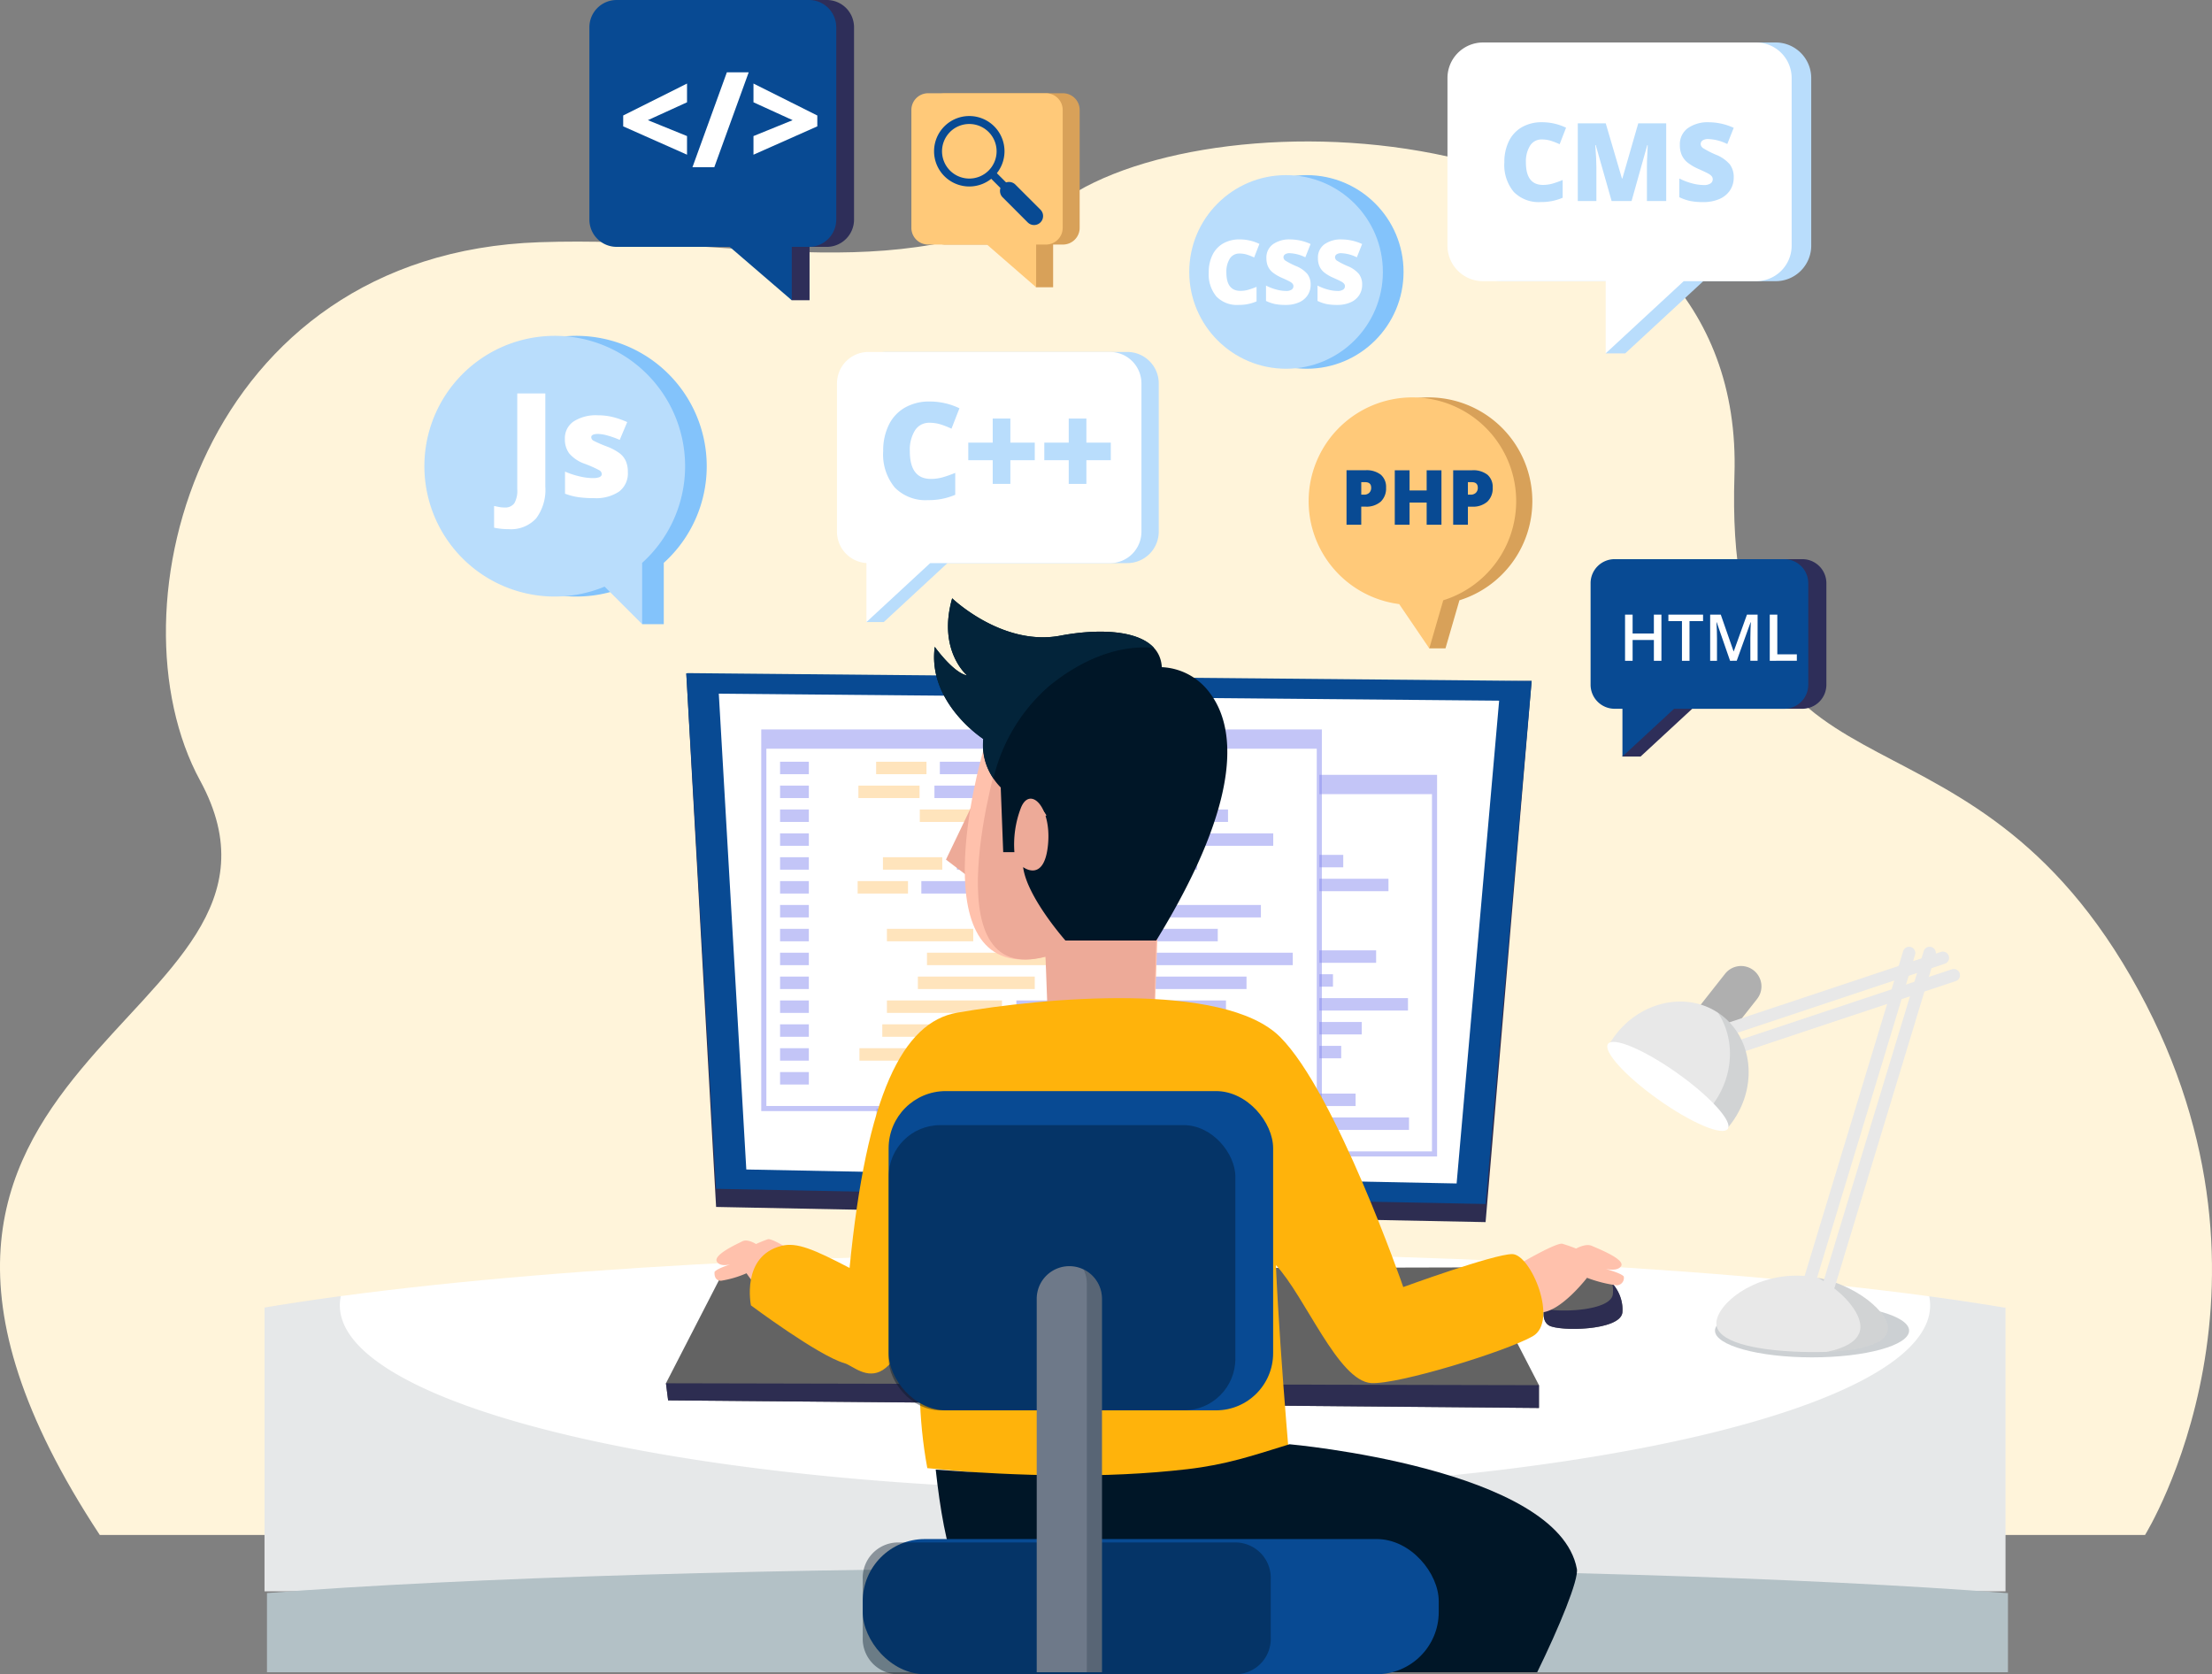 <svg xmlns="http://www.w3.org/2000/svg" width="380.5" height="288" viewBox="0 0 380.5 288">
  <rect x="0" y="0" width="380.5" height="288" fill="#808080" stroke="none"/>
  <g id="Grupo_140200" data-name="Grupo 140200" transform="translate(-219.5 -417)">
    <path id="Trazado_189321" data-name="Trazado 189321" d="M430.109,295.453s27.48-44.135-2.448-96.06-70.125-25.812-68.179-86.25-83.073-66.3-113.118-48.774-56.571,7.485-92.457,8.707c-58.2,1.983-74.492,62.945-58.356,92.613,22.894,42.094-71.723,47.043-17.259,129.763Z" transform="translate(158.372 385.591)" fill="#fff4da"/>
    <g id="Grupo_131849" data-name="Grupo 131849" transform="translate(0 -10.14)">
      <g id="Grupo_131848" data-name="Grupo 131848" transform="translate(265 427.14)">
        <g id="Grupo_131818" data-name="Grupo 131818" transform="translate(0 102.923)">
          <g id="Grupo_131798" data-name="Grupo 131798" transform="translate(0 112.609)">
            <path id="Trazado_191745" data-name="Trazado 191745" d="M301.1,389.313c-33.857-5.7-88.265-9.4-149.623-9.4s-115.766,3.7-149.623,9.4V438.12H301.332V389.313Z" transform="translate(-1.854 -379.914)" fill="#fff"/>
            <path id="Trazado_191746" data-name="Trazado 191746" d="M301.1,394.253c-4.013-.676-8.323-1.323-12.891-1.939a7.649,7.649,0,0,1,.163,1.548c0,17.6-61.239,31.874-136.78,31.874s-136.78-14.271-136.78-31.874a7.669,7.669,0,0,1,.168-1.58c-4.656.626-9.044,1.283-13.127,1.971V443.06H301.332V394.253Z" transform="translate(-1.854 -384.854)" fill="#001627" opacity="0.1"/>
            <path id="Trazado_191747" data-name="Trazado 191747" d="M301.807,474.44c-33.858-2.631-88.265-4.337-149.623-4.337S36.417,471.809,2.56,474.44v13.618H302.038V474.44Z" transform="translate(-2.136 -415.936)" fill="#b3c1c6"/>
          </g>
          <g id="Grupo_131804" data-name="Grupo 131804" transform="translate(69.054 12.867)">
            <g id="Grupo_131799" data-name="Grupo 131799" transform="translate(0 102.225)">
              <path id="Trazado_191748" data-name="Trazado 191748" d="M126.916,384.374,116.83,403.983l.374,2.941L267,408.232V404.31l-10.459-20.263Z" transform="translate(-116.83 -384.047)" fill="#636363"/>
              <path id="Trazado_191749" data-name="Trazado 191749" d="M116.83,417.241l.374,2.941L267,421.49v-3.922Z" transform="translate(-116.83 -397.305)" fill="#2d2d51"/>
            </g>
            <g id="Grupo_131803" data-name="Grupo 131803" transform="translate(3.5)">
              <path id="Trazado_191750" data-name="Trazado 191750" d="M124.988,216.6l143.084-1.382-7.923,93.092L127.785,305.7l-5.127-91.788" transform="translate(-122.658 -213.871)" fill="#2d2d51"/>
              <path id="Trazado_191751" data-name="Trazado 191751" d="M122.9,213.841l-.245.045,5.127,88.668,132.365,2.608,7.923-89.971Z" transform="translate(-122.658 -213.841)" fill="#084a93"/>
              <path id="Trazado_191752" data-name="Trazado 191752" d="M131.97,219.733l134.229,1.2-7.314,83.051L136.7,301.58l-4.732-81.847" transform="translate(-126.377 -216.194)" fill="#fff"/>
              <g id="Grupo_131802" data-name="Grupo 131802" transform="translate(13.334 10.128)">
                <g id="Grupo_131800" data-name="Grupo 131800" transform="translate(19.82 7.808)" opacity="0.5">
                  <rect id="Rectángulo_293926" data-name="Rectángulo 293926" width="95.554" height="64.774" fill="#fff" stroke="#888cf0" stroke-miterlimit="10" stroke-width="0.879"/>
                  <rect id="Rectángulo_293927" data-name="Rectángulo 293927" width="4.949" height="2.141" transform="translate(2.797 5.117)" fill="#888cf0"/>
                  <rect id="Rectángulo_293928" data-name="Rectángulo 293928" width="4.949" height="2.141" transform="translate(2.797 9.223)" fill="#888cf0"/>
                  <rect id="Rectángulo_293929" data-name="Rectángulo 293929" width="4.949" height="2.141" transform="translate(2.797 13.33)" fill="#888cf0"/>
                  <rect id="Rectángulo_293930" data-name="Rectángulo 293930" width="4.949" height="2.141" transform="translate(2.797 17.436)" fill="#888cf0"/>
                  <rect id="Rectángulo_293931" data-name="Rectángulo 293931" width="4.949" height="2.141" transform="translate(2.797 21.543)" fill="#888cf0"/>
                  <rect id="Rectángulo_293932" data-name="Rectángulo 293932" width="4.949" height="2.141" transform="translate(2.797 25.649)" fill="#888cf0"/>
                  <rect id="Rectángulo_293933" data-name="Rectángulo 293933" width="4.949" height="2.141" transform="translate(2.797 29.756)" fill="#888cf0"/>
                  <rect id="Rectángulo_293934" data-name="Rectángulo 293934" width="4.949" height="2.141" transform="translate(2.797 33.862)" fill="#888cf0"/>
                  <rect id="Rectángulo_293935" data-name="Rectángulo 293935" width="4.949" height="2.141" transform="translate(2.797 37.968)" fill="#888cf0"/>
                  <rect id="Rectángulo_293936" data-name="Rectángulo 293936" width="4.949" height="2.141" transform="translate(2.797 42.075)" fill="#888cf0"/>
                  <rect id="Rectángulo_293937" data-name="Rectángulo 293937" width="4.949" height="2.141" transform="translate(2.797 46.181)" fill="#888cf0"/>
                  <rect id="Rectángulo_293938" data-name="Rectángulo 293938" width="4.949" height="2.141" transform="translate(2.797 50.288)" fill="#888cf0"/>
                  <rect id="Rectángulo_293939" data-name="Rectángulo 293939" width="4.949" height="2.141" transform="translate(2.797 54.394)" fill="#888cf0"/>
                  <rect id="Rectángulo_293940" data-name="Rectángulo 293940" width="4.949" height="2.141" transform="translate(2.797 58.5)" fill="#888cf0"/>
                  <rect id="Rectángulo_293941" data-name="Rectángulo 293941" width="8.66" height="2.141" transform="translate(19.322 5.117)" fill="#ffc979"/>
                  <rect id="Rectángulo_293942" data-name="Rectángulo 293942" width="40.737" height="2.141" transform="translate(30.279 5.117)" fill="#888cf0"/>
                  <rect id="Rectángulo_293943" data-name="Rectángulo 293943" width="10.516" height="2.141" transform="translate(16.273 9.223)" fill="#ffc979"/>
                  <rect id="Rectángulo_293944" data-name="Rectángulo 293944" width="45.509" height="2.141" transform="translate(29.351 9.223)" fill="#888cf0"/>
                  <rect id="Rectángulo_293945" data-name="Rectángulo 293945" width="14.846" height="2.141" transform="translate(26.833 13.33)" fill="#ffc979"/>
                  <rect id="Rectángulo_293946" data-name="Rectángulo 293946" width="36.054" height="2.141" transform="translate(43.799 13.33)" fill="#888cf0"/>
                  <rect id="Rectángulo_293947" data-name="Rectángulo 293947" width="14.227" height="2.141" transform="translate(34.565 17.436)" fill="#ffc979"/>
                  <rect id="Rectángulo_293948" data-name="Rectángulo 293948" width="36.098" height="2.141" transform="translate(51.531 17.436)" fill="#888cf0"/>
                  <rect id="Rectángulo_293949" data-name="Rectángulo 293949" width="10.206" height="2.141" transform="translate(20.492 21.543)" fill="#ffc979"/>
                  <rect id="Rectángulo_293950" data-name="Rectángulo 293950" width="41.334" height="2.141" transform="translate(33.217 21.543)" fill="#888cf0"/>
                  <rect id="Rectángulo_293951" data-name="Rectángulo 293951" width="8.66" height="2.141" transform="translate(16.14 25.649)" fill="#ffc979"/>
                  <rect id="Rectángulo_293952" data-name="Rectángulo 293952" width="43.919" height="2.141" transform="translate(27.098 25.649)" fill="#888cf0"/>
                  <rect id="Rectángulo_293953" data-name="Rectángulo 293953" width="12.681" height="2.141" transform="translate(36.222 29.756)" fill="#ffc979"/>
                  <rect id="Rectángulo_293954" data-name="Rectángulo 293954" width="33.734" height="2.141" transform="translate(51.774 29.756)" fill="#888cf0"/>
                  <rect id="Rectángulo_293955" data-name="Rectángulo 293955" width="14.846" height="2.141" transform="translate(21.177 33.862)" fill="#ffc979"/>
                  <rect id="Rectángulo_293956" data-name="Rectángulo 293956" width="39.589" height="2.141" transform="translate(38.497 33.862)" fill="#888cf0"/>
                  <rect id="Rectángulo_293957" data-name="Rectángulo 293957" width="27.217" height="2.141" transform="translate(28.07 37.968)" fill="#ffc979"/>
                  <rect id="Rectángulo_293958" data-name="Rectángulo 293958" width="33.226" height="2.141" transform="translate(57.761 37.968)" fill="#888cf0"/>
                  <rect id="Rectángulo_293959" data-name="Rectángulo 293959" width="20.104" height="2.141" transform="translate(26.501 42.075)" fill="#ffc979"/>
                  <rect id="Rectángulo_293960" data-name="Rectángulo 293960" width="33.027" height="2.141" transform="translate(50.007 42.075)" fill="#888cf0"/>
                  <rect id="Rectángulo_293961" data-name="Rectángulo 293961" width="19.794" height="2.141" transform="translate(21.177 46.181)" fill="#ffc979"/>
                  <rect id="Rectángulo_293962" data-name="Rectángulo 293962" width="36.054" height="2.141" transform="translate(43.446 46.181)" fill="#888cf0"/>
                  <rect id="Rectángulo_293963" data-name="Rectángulo 293963" width="13.609" height="2.141" transform="translate(20.382 50.288)" fill="#ffc979"/>
                  <rect id="Rectángulo_293964" data-name="Rectángulo 293964" width="37.203" height="2.141" transform="translate(36.995 50.288)" fill="#888cf0"/>
                  <rect id="Rectángulo_293965" data-name="Rectángulo 293965" width="12.99" height="2.141" transform="translate(16.45 54.394)" fill="#ffc979"/>
                  <rect id="Rectángulo_293966" data-name="Rectángulo 293966" width="50.325" height="2.141" transform="translate(31.649 54.394)" fill="#888cf0"/>
                  <rect id="Rectángulo_293967" data-name="Rectángulo 293967" width="14.846" height="2.141" transform="translate(38.144 58.5)" fill="#ffc979"/>
                  <rect id="Rectángulo_293968" data-name="Rectángulo 293968" width="35.347" height="2.141" transform="translate(55.817 58.5)" fill="#888cf0"/>
                  <rect id="Rectángulo_293969" data-name="Rectángulo 293969" width="95.554" height="2.583" transform="translate(0 0.21)" fill="#888cf0" stroke="#888cf0" stroke-miterlimit="10" stroke-width="0.176"/>
                </g>
                <rect id="Rectángulo_293970" data-name="Rectángulo 293970" width="95.554" height="64.774" fill="#fff"/>
                <g id="Grupo_131801" data-name="Grupo 131801" opacity="0.5">
                  <rect id="Rectángulo_293971" data-name="Rectángulo 293971" width="95.554" height="64.774" fill="#fff" stroke="#888cf0" stroke-miterlimit="10" stroke-width="0.879"/>
                  <rect id="Rectángulo_293972" data-name="Rectángulo 293972" width="4.949" height="2.141" transform="translate(2.797 5.117)" fill="#888cf0"/>
                  <rect id="Rectángulo_293973" data-name="Rectángulo 293973" width="4.949" height="2.141" transform="translate(2.797 9.223)" fill="#888cf0"/>
                  <rect id="Rectángulo_293974" data-name="Rectángulo 293974" width="4.949" height="2.141" transform="translate(2.797 13.33)" fill="#888cf0"/>
                  <rect id="Rectángulo_293975" data-name="Rectángulo 293975" width="4.949" height="2.141" transform="translate(2.797 17.436)" fill="#888cf0"/>
                  <rect id="Rectángulo_293976" data-name="Rectángulo 293976" width="4.949" height="2.141" transform="translate(2.797 21.543)" fill="#888cf0"/>
                  <rect id="Rectángulo_293977" data-name="Rectángulo 293977" width="4.949" height="2.141" transform="translate(2.797 25.649)" fill="#888cf0"/>
                  <rect id="Rectángulo_293978" data-name="Rectángulo 293978" width="4.949" height="2.141" transform="translate(2.797 29.756)" fill="#888cf0"/>
                  <rect id="Rectángulo_293979" data-name="Rectángulo 293979" width="4.949" height="2.141" transform="translate(2.797 33.862)" fill="#888cf0"/>
                  <rect id="Rectángulo_293980" data-name="Rectángulo 293980" width="4.949" height="2.141" transform="translate(2.797 37.968)" fill="#888cf0"/>
                  <rect id="Rectángulo_293981" data-name="Rectángulo 293981" width="4.949" height="2.141" transform="translate(2.797 42.075)" fill="#888cf0"/>
                  <rect id="Rectángulo_293982" data-name="Rectángulo 293982" width="4.949" height="2.141" transform="translate(2.797 46.181)" fill="#888cf0"/>
                  <rect id="Rectángulo_293983" data-name="Rectángulo 293983" width="4.949" height="2.141" transform="translate(2.797 50.288)" fill="#888cf0"/>
                  <rect id="Rectángulo_293984" data-name="Rectángulo 293984" width="4.949" height="2.141" transform="translate(2.797 54.394)" fill="#888cf0"/>
                  <rect id="Rectángulo_293985" data-name="Rectángulo 293985" width="4.949" height="2.141" transform="translate(2.797 58.5)" fill="#888cf0"/>
                  <rect id="Rectángulo_293986" data-name="Rectángulo 293986" width="8.66" height="2.141" transform="translate(19.322 5.117)" fill="#ffc979"/>
                  <rect id="Rectángulo_293987" data-name="Rectángulo 293987" width="40.737" height="2.141" transform="translate(30.279 5.117)" fill="#888cf0"/>
                  <rect id="Rectángulo_293988" data-name="Rectángulo 293988" width="10.516" height="2.141" transform="translate(16.273 9.223)" fill="#ffc979"/>
                  <rect id="Rectángulo_293989" data-name="Rectángulo 293989" width="45.509" height="2.141" transform="translate(29.351 9.223)" fill="#888cf0"/>
                  <rect id="Rectángulo_293990" data-name="Rectángulo 293990" width="14.846" height="2.141" transform="translate(26.833 13.33)" fill="#ffc979"/>
                  <rect id="Rectángulo_293991" data-name="Rectángulo 293991" width="36.054" height="2.141" transform="translate(43.799 13.33)" fill="#888cf0"/>
                  <rect id="Rectángulo_293992" data-name="Rectángulo 293992" width="14.227" height="2.141" transform="translate(34.565 17.436)" fill="#ffc979"/>
                  <rect id="Rectángulo_293993" data-name="Rectángulo 293993" width="36.098" height="2.141" transform="translate(51.531 17.436)" fill="#888cf0"/>
                  <rect id="Rectángulo_293994" data-name="Rectángulo 293994" width="10.206" height="2.141" transform="translate(20.492 21.543)" fill="#ffc979"/>
                  <rect id="Rectángulo_293995" data-name="Rectángulo 293995" width="41.334" height="2.141" transform="translate(33.217 21.543)" fill="#888cf0"/>
                  <rect id="Rectángulo_293996" data-name="Rectángulo 293996" width="8.66" height="2.141" transform="translate(16.14 25.649)" fill="#ffc979"/>
                  <rect id="Rectángulo_293997" data-name="Rectángulo 293997" width="43.919" height="2.141" transform="translate(27.098 25.649)" fill="#888cf0"/>
                  <rect id="Rectángulo_293998" data-name="Rectángulo 293998" width="12.681" height="2.141" transform="translate(36.222 29.756)" fill="#ffc979"/>
                  <rect id="Rectángulo_293999" data-name="Rectángulo 293999" width="33.734" height="2.141" transform="translate(51.774 29.756)" fill="#888cf0"/>
                  <rect id="Rectángulo_294000" data-name="Rectángulo 294000" width="14.846" height="2.141" transform="translate(21.177 33.862)" fill="#ffc979"/>
                  <rect id="Rectángulo_294001" data-name="Rectángulo 294001" width="39.589" height="2.141" transform="translate(38.497 33.862)" fill="#888cf0"/>
                  <rect id="Rectángulo_294002" data-name="Rectángulo 294002" width="27.217" height="2.141" transform="translate(28.07 37.968)" fill="#ffc979"/>
                  <rect id="Rectángulo_294003" data-name="Rectángulo 294003" width="33.226" height="2.141" transform="translate(57.761 37.968)" fill="#888cf0"/>
                  <rect id="Rectángulo_294004" data-name="Rectángulo 294004" width="20.104" height="2.141" transform="translate(26.501 42.075)" fill="#ffc979"/>
                  <rect id="Rectángulo_294005" data-name="Rectángulo 294005" width="33.027" height="2.141" transform="translate(50.007 42.075)" fill="#888cf0"/>
                  <rect id="Rectángulo_294006" data-name="Rectángulo 294006" width="19.794" height="2.141" transform="translate(21.177 46.181)" fill="#ffc979"/>
                  <rect id="Rectángulo_294007" data-name="Rectángulo 294007" width="36.054" height="2.141" transform="translate(43.446 46.181)" fill="#888cf0"/>
                  <rect id="Rectángulo_294008" data-name="Rectángulo 294008" width="13.609" height="2.141" transform="translate(20.382 50.288)" fill="#ffc979"/>
                  <rect id="Rectángulo_294009" data-name="Rectángulo 294009" width="37.203" height="2.141" transform="translate(36.995 50.288)" fill="#888cf0"/>
                  <rect id="Rectángulo_294010" data-name="Rectángulo 294010" width="12.99" height="2.141" transform="translate(16.45 54.394)" fill="#ffc979"/>
                  <rect id="Rectángulo_294011" data-name="Rectángulo 294011" width="50.325" height="2.141" transform="translate(31.649 54.394)" fill="#888cf0"/>
                  <rect id="Rectángulo_294012" data-name="Rectángulo 294012" width="14.846" height="2.141" transform="translate(38.144 58.5)" fill="#ffc979"/>
                  <rect id="Rectángulo_294013" data-name="Rectángulo 294013" width="35.347" height="2.141" transform="translate(55.817 58.5)" fill="#888cf0"/>
                  <rect id="Rectángulo_294014" data-name="Rectángulo 294014" width="95.554" height="2.583" transform="translate(0 0.21)" fill="#888cf0" stroke="#888cf0" stroke-miterlimit="10" stroke-width="0.176"/>
                </g>
              </g>
            </g>
          </g>
          <g id="Grupo_131809" data-name="Grupo 131809" transform="translate(230.973 61.005)">
            <ellipse id="Elipse_5079" data-name="Elipse 5079" cx="16.696" cy="4.602" rx="16.696" ry="4.602" transform="translate(18.532 60.363)" fill="#001627" opacity="0.2"/>
            <g id="Grupo_131808" data-name="Grupo 131808">
              <path id="Trazado_191758" data-name="Trazado 191758" d="M412.927,312.746a3.5,3.5,0,0,1-4.92.584h0a3.5,3.5,0,0,1-.584-4.92l7.358-9.34a3.5,3.5,0,0,1,4.92-.584h0a3.5,3.5,0,0,1,.584,4.919Z" transform="translate(-394.513 -295.487)" fill="#afafaf"/>
              <path id="Trazado_191760" data-name="Trazado 191760" d="M417.676,394.548c-.107,3.188,6.325,4.706,14.472,4.979s14.922-.8,15.029-3.991-6.957-8.836-15.1-9.109S417.783,391.361,417.676,394.548Z" transform="translate(-398.908 -330.908)" fill="#e8e8e8"/>
              <path id="Trazado_191761" data-name="Trazado 191761" d="M446.718,387.017c4.4,2.331,7.422,6.053,7.339,8.533-.072,2.156-2.33,3.507-5.773,4.217,5.982-.223,10.408-1.42,10.494-3.992C458.87,392.994,453.5,388.339,446.718,387.017Z" transform="translate(-410.508 -331.147)" fill="#001627" opacity="0.1"/>
              <line id="Línea_409" data-name="Línea 409" x1="17.338" y2="57.152" transform="translate(34.586)" fill="none" stroke="#e8e8e8" stroke-linecap="round" stroke-miterlimit="10" stroke-width="2.138"/>
              <line id="Línea_410" data-name="Línea 410" x1="17.338" y2="57.152" transform="translate(38.118)" fill="none" stroke="#e8e8e8" stroke-linecap="round" stroke-miterlimit="10" stroke-width="2.138"/>
              <line id="Línea_411" data-name="Línea 411" y1="14.587" x2="43.82" transform="translate(15.792 3.825)" fill="none" stroke="#e8e8e8" stroke-linecap="round" stroke-miterlimit="10" stroke-width="2.138"/>
              <line id="Línea_412" data-name="Línea 412" y1="14.587" x2="43.82" transform="translate(13.912 0.835)" fill="none" stroke="#e8e8e8" stroke-linecap="round" stroke-miterlimit="10" stroke-width="2.138"/>
              <path id="Trazado_191762" data-name="Trazado 191762" d="M406.962,330.012a15.507,15.507,0,0,0,1.106-1.362c4.467-6.212,3.533-14.524-2.086-18.565s-13.8-2.28-18.263,3.931a15.406,15.406,0,0,0-.939,1.482Z" transform="translate(-386.569 -299.553)" fill="#e8e8e8"/>
              <path id="Trazado_191763" data-name="Trazado 191763" d="M405.982,311.377c-.117-.083-.241-.15-.359-.229,2.912,4.392,2.784,10.647-.765,15.583a15.506,15.506,0,0,1-1.106,1.362l-16.6-11.934c-.13.209-.256.419-.375.632L406.962,331.3a15.511,15.511,0,0,0,1.106-1.362C412.536,323.73,411.6,315.418,405.982,311.377Z" transform="translate(-386.569 -300.845)" fill="#001627" opacity="0.1"/>
              <path id="Trazado_191764" data-name="Trazado 191764" d="M395.241,329.4c5.689,4.037,11.025,6.289,11.918,5.031s-3-5.551-8.685-9.588-11.025-6.289-11.918-5.03S389.552,325.364,395.241,329.4Z" transform="translate(-386.428 -304.166)" fill="#fff"/>
            </g>
          </g>
          <g id="Grupo_131813" data-name="Grupo 131813" transform="translate(77.404)">
            <g id="Grupo_131810" data-name="Grupo 131810" transform="translate(37.772)">
              <path id="Trazado_191765" data-name="Trazado 191765" d="M202.165,249.442l-5.137,10.7,4.5,3.425Z" transform="translate(-194.983 -215.194)" fill="#edaa98"/>
              <path id="Trazado_191766" data-name="Trazado 191766" d="M205.388,227.2s-11.559,40.028,10.916,34.676l1.285,13.057,17.338,1.713.643-18.623s5.993-38.53,3-42.169S210.739,205.577,205.388,227.2Z" transform="translate(-197.135 -200.226)" fill="#ffc1ac"/>
              <path id="Trazado_191767" data-name="Trazado 191767" d="M209.8,227.2s-12.16,40.028,8,34.676l.524,14.047,17.975.723.576-18.623s5.377-38.53,2.689-42.169S214.6,205.577,209.8,227.2Z" transform="translate(-198.631 -200.226)" fill="#edaa98"/>
              <path id="Trazado_191768" data-name="Trazado 191768" d="M241.048,208.686a10.854,10.854,0,0,0-8.249-4.426c-.373-6.485-9.943-6.848-17.438-5.42-9.991,1.9-18.623-6.422-18.623-6.422-2.569,8.99,2.569,13.271,2.569,13.271-2.355-.428-5.566-4.923-5.566-4.923-1.284,9.632,8.348,15.839,8.348,15.839a10.507,10.507,0,0,0,3,8.348l.428,11.131h1.926a17.554,17.554,0,0,1,1.07-7.492c1.5-4.067,5.351-.428,4.709,6.208s-4.281,3.853-4.281,3.853c.642,5.137,7.278,12.629,7.278,12.629h15.626C247.47,225.81,245.115,214.038,241.048,208.686Z" transform="translate(-193.624 -192.418)" fill="#001627"/>
              <path id="Trazado_191769" data-name="Trazado 191769" d="M203.835,223.409a30.244,30.244,0,0,1,9.531-15.853c5.013-4.137,11.545-7.249,18.083-6.608-2.954-3.243-10.166-3.236-16.087-2.108-9.991,1.9-18.623-6.422-18.623-6.422-2.569,8.99,2.569,13.271,2.569,13.271-2.355-.428-5.566-4.923-5.566-4.923-1.284,9.632,8.348,15.839,8.348,15.839A9.9,9.9,0,0,0,203.835,223.409Z" transform="translate(-193.624 -192.418)" fill="#03243a"/>
              <path id="Trazado_191770" data-name="Trazado 191770" d="M222.414,254.5s-1.585-2.754-2.42-.333l-.584,5.09s3.088.835.584,2.42" transform="translate(-203.923 -216.681)" fill="none" stroke="#edaa98" stroke-miterlimit="10" stroke-width="1.948"/>
            </g>
            <g id="Grupo_131812" data-name="Grupo 131812" transform="translate(0 68.778)">
              <g id="Grupo_131811" data-name="Grupo 131811">
                <path id="Trazado_191771" data-name="Trazado 191771" d="M368.638,389.795s-1.288,3.393.468,4.447,12.288.936,12.638-2.223-2.223-6.553-5.383-7.372S368.638,389.795,368.638,389.795Z" transform="translate(-225.572 -337.943)" fill="#636363"/>
                <path id="Trazado_191772" data-name="Trazado 191772" d="M379.985,388.572a5.658,5.658,0,0,1,.122,1.885c-.315,2.842-8.863,3.222-11.858,2.5-.15,1.037-.1,2.306.858,2.88,1.756,1.053,12.288.936,12.638-2.223A6.77,6.77,0,0,0,379.985,388.572Z" transform="translate(-225.573 -339.542)" fill="#2d2d51"/>
                <path id="Trazado_191773" data-name="Trazado 191773" d="M357.834,381.962s8.309-5.032,9.479-4.681,2.341.819,2.341.819,1.638-.936,2.691-.468,5.851,2.341,5.032,3.511-3.51.234-3.51.234,3.394.819,3.979,1.521a1.257,1.257,0,0,1-1.287,1.521,22.856,22.856,0,0,1-5.032-1.287s-4.564,5.968-8.074,5.968S357.834,381.962,357.834,381.962Z" transform="translate(-221.439 -335.025)" fill="#ffc1ac"/>
                <path id="Trazado_191774" data-name="Trazado 191774" d="M148.156,380.663s-7.229-5.032-8.248-4.681-2.037.819-2.037.819-1.425-.936-2.342-.469-5.091,2.341-4.378,3.511,3.055.234,3.055.234-2.953.819-3.462,1.521c0,0-.2,1.521,1.12,1.521a17.861,17.861,0,0,0,4.378-1.287s3.971,5.968,7.026,5.968S148.156,380.663,148.156,380.663Z" transform="translate(-130.733 -334.506)" fill="#ffc1ac"/>
                <path id="Trazado_191775" data-name="Trazado 191775" d="M271.985,350.965c-3.211,0-18.733,5.67-18.733,5.67s-11.559-33.392-21.191-43.025-40.777-6.743-55.546-4.174c-9.368,1.629-15.582,14.068-18.508,43.909-6.155-3.207-9.079-4.459-11.7-3.8-7.022,1.756-5.266,10.24-5.266,10.24s11.6,8.662,16.09,9.947c2.748.785,9.849,10.044,14.921-23.112-.3,7.9-3.9,23.794-.673,41.164l62.932,5.779s-2.182-23.041-2.968-40.7c5.044,5.4,10.713,19.935,16.383,20.284,4.666.287,23.3-5.48,27.793-8.049S275.2,350.965,271.985,350.965Z" transform="translate(-134.771 -306.935)" fill="#ffb30b"/>
              </g>
              <path id="Trazado_191777" data-name="Trazado 191777" d="M268.372,473.922h29.189c3.783-7.724,7.161-15.937,6.822-17.77-3.211-17.338-49.432-21.444-49.432-21.444-6.4,1.98-10.822,3.5-17.573,4.288-14.388,1.673-28.863,1.142-43.281.074.749,6.907,1.844,13.065,3.439,17.082h51.977C256.583,460.261,262.813,467.35,268.372,473.922Z" transform="translate(-156.041 -357.968)" fill="#001627"/>
            </g>
          </g>
          <g id="Grupo_131817" data-name="Grupo 131817" transform="translate(102.902 84.765)">
            <g id="Grupo_131814" data-name="Grupo 131814" transform="translate(0 77.059)">
              <rect id="Rectángulo_294015" data-name="Rectángulo 294015" width="99.083" height="23.253" rx="10.692" transform="translate(0)" fill="#084a93"/>
              <path id="Trazado_191778" data-name="Trazado 191778" d="M243.374,479.142a6.1,6.1,0,0,1-5.791,6.363h-58.6a6.1,6.1,0,0,1-5.791-6.363v-9.936a6.1,6.1,0,0,1,5.791-6.363h58.6a6.1,6.1,0,0,1,5.791,6.363Z" transform="translate(-173.188 -462.251)" fill="#001627" opacity="0.4"/>
            </g>
            <g id="Grupo_131815" data-name="Grupo 131815" transform="translate(4.455)">
              <rect id="Rectángulo_294016" data-name="Rectángulo 294016" width="66.143" height="54.922" rx="9.833" fill="#084a93"/>
              <rect id="Rectángulo_294017" data-name="Rectángulo 294017" width="59.646" height="49.064" rx="8.867" transform="translate(0 5.858)" fill="#001627" opacity="0.4"/>
            </g>
            <g id="Grupo_131816" data-name="Grupo 131816" transform="translate(29.931 30.118)">
              <path id="Trazado_191779" data-name="Trazado 191779" d="M234.245,453.549V389.312a5.61,5.61,0,1,0-11.221,0v64.238Z" transform="translate(-223.024 -383.701)" fill="#6e7989"/>
              <path id="Trazado_191780" data-name="Trazado 191780" d="M236.992,453.924H239.6V389.687a5.606,5.606,0,0,0-3.171-5.047,5.578,5.578,0,0,1,.565,2.44Z" transform="translate(-228.377 -384.076)" fill="#001627" opacity="0.2"/>
            </g>
          </g>
        </g>
        <g id="Grupo_131847" data-name="Grupo 131847" transform="translate(27.483 0)">
          <g id="Grupo_131823" data-name="Grupo 131823" transform="translate(70.991 7.307)">
            <g id="Grupo_131820" data-name="Grupo 131820" transform="translate(105.014)">
              <path id="Trazado_191781" data-name="Trazado 191781" d="M399.357,33.216H352.388a6.119,6.119,0,0,0-6.119,6.119V68.16a6.119,6.119,0,0,0,6.119,6.119h21.1L370.12,86.694h3.365l13.421-12.415h12.451a6.119,6.119,0,0,0,6.119-6.119V39.335A6.119,6.119,0,0,0,399.357,33.216Z" transform="translate(-342.903 -33.216)" fill="#b9ddfc"/>
              <path id="Trazado_191782" data-name="Trazado 191782" d="M393.754,33.216h-46.97a6.119,6.119,0,0,0-6.119,6.119V68.16a6.119,6.119,0,0,0,6.119,6.119h21.1V86.694L381.3,74.279h12.452a6.119,6.119,0,0,0,6.119-6.119V39.335A6.119,6.119,0,0,0,393.754,33.216Z" transform="translate(-340.665 -33.216)" fill="#fff"/>
              <g id="Grupo_131819" data-name="Grupo 131819" transform="translate(9.784 13.722)">
                <path id="Trazado_191783" data-name="Trazado 191783" d="M363.4,59.024a2.3,2.3,0,0,0-2.01,1.055,5.1,5.1,0,0,0-.722,2.91q0,3.855,2.933,3.855a6,6,0,0,0,1.717-.247A17.107,17.107,0,0,0,366.987,66v3.052a9.257,9.257,0,0,1-3.782.74,5.983,5.983,0,0,1-4.637-1.754,7.234,7.234,0,0,1-1.612-5.07,8.092,8.092,0,0,1,.781-3.645,5.587,5.587,0,0,1,2.247-2.416,6.785,6.785,0,0,1,3.449-.845,9.5,9.5,0,0,1,4.139.941l-1.106,2.841a12.388,12.388,0,0,0-1.48-.584A5.169,5.169,0,0,0,363.4,59.024Z" transform="translate(-356.956 -56.064)" fill="#b9ddfc"/>
                <path id="Trazado_191784" data-name="Trazado 191784" d="M383.811,69.74l-2.731-9.62H381q.192,2.458.192,3.819v5.8h-3.2V56.383H382.8l2.786,9.483h.073l2.732-9.483H393.2V69.74h-3.316V63.884q0-.457.013-1.014t.124-2.732h-.082l-2.695,9.6Z" transform="translate(-365.358 -56.191)" fill="#b9ddfc"/>
                <path id="Trazado_191785" data-name="Trazado 191785" d="M416.43,65.556a3.945,3.945,0,0,1-.63,2.207,4.131,4.131,0,0,1-1.818,1.5,6.744,6.744,0,0,1-2.787.535,11.264,11.264,0,0,1-2.238-.187,8.29,8.29,0,0,1-1.882-.653V65.738a10.775,10.775,0,0,0,2.147.827,8.013,8.013,0,0,0,2.046.3,1.984,1.984,0,0,0,1.178-.279.856.856,0,0,0,.375-.717.79.79,0,0,0-.151-.479,1.752,1.752,0,0,0-.484-.416q-.333-.211-1.777-.859a8.508,8.508,0,0,1-1.959-1.151,3.526,3.526,0,0,1-.969-1.279,4.245,4.245,0,0,1-.315-1.709,3.425,3.425,0,0,1,1.343-2.877,5.92,5.92,0,0,1,3.691-1.032,10.354,10.354,0,0,1,4.229.959l-1.105,2.786a8.012,8.012,0,0,0-3.234-.858,1.689,1.689,0,0,0-1.023.246.748.748,0,0,0-.32.612.885.885,0,0,0,.407.7,15.581,15.581,0,0,0,2.206,1.133,6.1,6.1,0,0,1,2.4,1.667A3.618,3.618,0,0,1,416.43,65.556Z" transform="translate(-376.974 -56.064)" fill="#b9ddfc"/>
              </g>
            </g>
            <g id="Grupo_131822" data-name="Grupo 131822" transform="translate(0 53.237)">
              <path id="Trazado_191786" data-name="Trazado 191786" d="M217.73,121.857H176.184a5.413,5.413,0,0,0-5.413,5.413v25.5a5.409,5.409,0,0,0,5.068,5.4l-2.977,10.154h2.977L186.8,158.179H217.73a5.412,5.412,0,0,0,5.413-5.412v-25.5A5.412,5.412,0,0,0,217.73,121.857Z" transform="translate(-167.794 -121.857)" fill="#b9ddfc"/>
              <path id="Trazado_191787" data-name="Trazado 191787" d="M212.774,121.857H171.228a5.413,5.413,0,0,0-5.413,5.413v25.5a5.409,5.409,0,0,0,5.068,5.4v10.154l10.958-10.137h30.933a5.412,5.412,0,0,0,5.413-5.412v-25.5A5.413,5.413,0,0,0,212.774,121.857Z" transform="translate(-165.815 -121.857)" fill="#fff"/>
              <g id="Grupo_131821" data-name="Grupo 131821" transform="translate(7.95 8.524)">
                <path id="Trazado_191788" data-name="Trazado 191788" d="M187.009,139.707a2.843,2.843,0,0,0-2.483,1.3,6.293,6.293,0,0,0-.892,3.595q0,4.763,3.623,4.763a7.406,7.406,0,0,0,2.122-.305,21.22,21.22,0,0,0,2.065-.733v3.77a11.439,11.439,0,0,1-4.673.914,7.392,7.392,0,0,1-5.728-2.167,8.938,8.938,0,0,1-1.992-6.264,10,10,0,0,1,.965-4.5,6.91,6.91,0,0,1,2.777-2.985,8.386,8.386,0,0,1,4.261-1.044,11.741,11.741,0,0,1,5.113,1.163l-1.366,3.51a15.39,15.39,0,0,0-1.829-.722A6.381,6.381,0,0,0,187.009,139.707Z" transform="translate(-179.052 -136.05)" fill="#b9ddfc"/>
                <path id="Trazado_191789" data-name="Trazado 191789" d="M207.625,148.1h-4.2v-3.025h4.2v-4.142h3.036v4.142h4.2V148.1h-4.2v4.074h-3.036Z" transform="translate(-188.787 -138.002)" fill="#b9ddfc"/>
                <path id="Trazado_191790" data-name="Trazado 191790" d="M229.4,148.1h-4.2v-3.025h4.2v-4.142h3.037v4.142h4.2V148.1h-4.2v4.074H229.4Z" transform="translate(-197.486 -138.002)" fill="#b9ddfc"/>
              </g>
            </g>
          </g>
          <g id="Grupo_131829" data-name="Grupo 131829" transform="translate(0 30.125)">
            <g id="Grupo_131825" data-name="Grupo 131825" transform="translate(131.588)">
              <circle id="Elipse_5080" data-name="Elipse 5080" cx="16.653" cy="16.653" r="16.653" transform="translate(3.557 0)" fill="#83c3fb"/>
              <circle id="Elipse_5081" data-name="Elipse 5081" cx="16.653" cy="16.653" r="16.653" fill="#b9ddfc"/>
              <g id="Grupo_131824" data-name="Grupo 131824" transform="translate(3.344 11.061)">
                <path id="Trazado_191791" data-name="Trazado 191791" d="M277.564,92.054a1.888,1.888,0,0,0-1.649.866,4.179,4.179,0,0,0-.593,2.388q0,3.164,2.407,3.164a4.926,4.926,0,0,0,1.41-.2,14.217,14.217,0,0,0,1.372-.487v2.5a7.6,7.6,0,0,1-3.1.607,4.908,4.908,0,0,1-3.8-1.44,5.937,5.937,0,0,1-1.324-4.161,6.637,6.637,0,0,1,.641-2.992,4.588,4.588,0,0,1,1.844-1.983,5.576,5.576,0,0,1,2.831-.693,7.8,7.8,0,0,1,3.4.772l-.908,2.332a10.085,10.085,0,0,0-1.214-.48A4.233,4.233,0,0,0,277.564,92.054Z" transform="translate(-272.278 -89.625)" fill="#fff"/>
                <path id="Trazado_191792" data-name="Trazado 191792" d="M296.371,97.415a3.232,3.232,0,0,1-.518,1.811,3.386,3.386,0,0,1-1.492,1.229,5.529,5.529,0,0,1-2.286.438,9.237,9.237,0,0,1-1.837-.154,6.813,6.813,0,0,1-1.544-.536V97.565a8.821,8.821,0,0,0,1.762.678,6.557,6.557,0,0,0,1.68.244,1.63,1.63,0,0,0,.967-.229.7.7,0,0,0,.308-.589.649.649,0,0,0-.124-.393,1.435,1.435,0,0,0-.4-.341q-.273-.173-1.458-.705a6.987,6.987,0,0,1-1.608-.944,2.906,2.906,0,0,1-.8-1.05,3.487,3.487,0,0,1-.258-1.4,2.809,2.809,0,0,1,1.1-2.362,4.859,4.859,0,0,1,3.029-.847,8.508,8.508,0,0,1,3.471.787l-.908,2.287a6.577,6.577,0,0,0-2.654-.705,1.385,1.385,0,0,0-.84.2.614.614,0,0,0-.262.5.724.724,0,0,0,.334.577,12.708,12.708,0,0,0,1.81.93,5.005,5.005,0,0,1,1.968,1.368A2.972,2.972,0,0,1,296.371,97.415Z" transform="translate(-278.835 -89.625)" fill="#fff"/>
                <path id="Trazado_191793" data-name="Trazado 191793" d="M311.126,97.415a3.236,3.236,0,0,1-.517,1.811,3.39,3.39,0,0,1-1.492,1.229,5.53,5.53,0,0,1-2.287.438,9.231,9.231,0,0,1-1.837-.154,6.817,6.817,0,0,1-1.545-.536V97.565a8.826,8.826,0,0,0,1.762.678,6.549,6.549,0,0,0,1.679.244,1.63,1.63,0,0,0,.967-.229.7.7,0,0,0,.308-.589.645.645,0,0,0-.124-.393,1.441,1.441,0,0,0-.4-.341q-.274-.173-1.458-.705a7,7,0,0,1-1.608-.944,2.9,2.9,0,0,1-.795-1.05,3.486,3.486,0,0,1-.259-1.4,2.811,2.811,0,0,1,1.1-2.362,4.86,4.86,0,0,1,3.029-.847,8.508,8.508,0,0,1,3.471.787l-.907,2.287a6.578,6.578,0,0,0-2.654-.705,1.389,1.389,0,0,0-.84.2.614.614,0,0,0-.262.5.726.726,0,0,0,.334.577,12.693,12.693,0,0,0,1.811.93,5.01,5.01,0,0,1,1.968,1.368A2.975,2.975,0,0,1,311.126,97.415Z" transform="translate(-284.728 -89.625)" fill="#fff"/>
              </g>
            </g>
            <g id="Grupo_131828" data-name="Grupo 131828" transform="translate(0 27.628)">
              <g id="Grupo_131826" data-name="Grupo 131826">
                <path id="Trazado_191794" data-name="Trazado 191794" d="M98.673,139.643A22.424,22.424,0,1,0,84.827,160.37l2.736,6.456h3.72V156.283A22.376,22.376,0,0,0,98.673,139.643Z" transform="translate(-50.087 -117.21)" fill="#83c3fb"/>
                <path id="Trazado_191795" data-name="Trazado 191795" d="M92.479,139.643A22.424,22.424,0,1,0,78.633,160.37l6.456,6.456V156.283A22.375,22.375,0,0,0,92.479,139.643Z" transform="translate(-47.613 -117.21)" fill="#b9ddfc"/>
              </g>
              <g id="Grupo_131827" data-name="Grupo 131827" transform="translate(12.008 9.925)">
                <path id="Trazado_191796" data-name="Trazado 191796" d="M70.1,157.085a11.73,11.73,0,0,1-2.492-.255V153.1q.389.073.826.164a4.658,4.658,0,0,0,.948.091,1.944,1.944,0,0,0,1.7-.717,4.394,4.394,0,0,0,.511-2.455V133.735h4.826v16.033a8.223,8.223,0,0,1-1.58,5.464A5.885,5.885,0,0,1,70.1,157.085Z" transform="translate(-67.606 -133.735)" fill="#fff"/>
                <path id="Trazado_191797" data-name="Trazado 191797" d="M98.715,149.774a3.915,3.915,0,0,1-1.507,3.342,7.113,7.113,0,0,1-4.327,1.13,18.8,18.8,0,0,1-2.662-.164,11.3,11.3,0,0,1-2.31-.6v-3.8a14.3,14.3,0,0,0,2.425.8,10.216,10.216,0,0,0,2.352.317q1.544,0,1.544-.705a.8.8,0,0,0-.431-.65,19.747,19.747,0,0,0-2.51-1.112,6.251,6.251,0,0,1-2.65-1.768,4.027,4.027,0,0,1-.754-2.51,3.476,3.476,0,0,1,1.483-2.99,7.078,7.078,0,0,1,4.193-1.07,10.564,10.564,0,0,1,2.559.3,15.125,15.125,0,0,1,2.485.869l-1.288,3.063a14.462,14.462,0,0,0-2.005-.724,6.685,6.685,0,0,0-1.726-.3q-1.167,0-1.167.571a.712.712,0,0,0,.407.6,22.1,22.1,0,0,0,2.352,1.015,9.027,9.027,0,0,1,2.157,1.166,3.5,3.5,0,0,1,1.046,1.344A4.719,4.719,0,0,1,98.715,149.774Z" transform="translate(-75.706 -136.233)" fill="#fff"/>
              </g>
            </g>
          </g>
          <g id="Grupo_131836" data-name="Grupo 131836" transform="translate(28.398)">
            <g id="Grupo_131832" data-name="Grupo 131832">
              <g id="Grupo_131830" data-name="Grupo 131830">
                <path id="Trazado_191798" data-name="Trazado 191798" d="M137.766,21.05H104.683a4.691,4.691,0,0,0-4.691,4.691V58.824a4.691,4.691,0,0,0,4.691,4.691h19.453l7.61,9.182h3.061V63.516h2.96a4.691,4.691,0,0,0,4.691-4.691V25.741A4.691,4.691,0,0,0,137.766,21.05Z" transform="translate(-96.931 -21.05)" fill="#2e2e59"/>
                <path id="Trazado_191799" data-name="Trazado 191799" d="M132.67,21.05H99.587A4.691,4.691,0,0,0,94.9,25.741V58.824a4.691,4.691,0,0,0,4.691,4.691H119.04L129.711,72.7V63.516h2.96a4.691,4.691,0,0,0,4.691-4.691V25.741A4.691,4.691,0,0,0,132.67,21.05Z" transform="translate(-94.896 -21.05)" fill="#084a93"/>
              </g>
              <g id="Grupo_131831" data-name="Grupo 131831" transform="translate(5.819 12.439)">
                <path id="Trazado_191800" data-name="Trazado 191800" d="M115.563,57.219l-10.979-4.876V50.475l10.979-5.495v3.225l-6.733,3.073,6.733,2.737Z" transform="translate(-104.584 -43.047)" fill="#fff"/>
                <path id="Trazado_191801" data-name="Trazado 191801" d="M134.095,41.762l-5.918,16.322h-3.757l5.918-16.322Z" transform="translate(-112.506 -41.762)" fill="#fff"/>
                <path id="Trazado_191802" data-name="Trazado 191802" d="M141.9,54.015l6.733-2.737L141.9,48.205V44.98l10.979,5.495v1.868L141.9,57.219Z" transform="translate(-119.489 -43.047)" fill="#fff"/>
              </g>
            </g>
            <g id="Grupo_131835" data-name="Grupo 131835" transform="translate(172.226 96.184)">
              <g id="Grupo_131833" data-name="Grupo 131833">
                <path id="Trazado_191803" data-name="Trazado 191803" d="M420.155,181.2H390.987a4.136,4.136,0,0,0-4.136,4.136V202.8a4.136,4.136,0,0,0,4.136,4.136l-1.778,8.219h3.121l8.885-8.219h18.94a4.136,4.136,0,0,0,4.136-4.136V185.334A4.136,4.136,0,0,0,420.155,181.2Z" transform="translate(-383.731 -181.198)" fill="#2e2e59"/>
                <path id="Trazado_191804" data-name="Trazado 191804" d="M414.96,181.2H385.792a4.136,4.136,0,0,0-4.136,4.136V202.8a4.136,4.136,0,0,0,4.136,4.136h1.343v8.219l8.885-8.219h18.94A4.136,4.136,0,0,0,419.1,202.8V185.334A4.136,4.136,0,0,0,414.96,181.2Z" transform="translate(-381.656 -181.198)" fill="#084a93"/>
              </g>
              <g id="Grupo_131834" data-name="Grupo 131834" transform="translate(5.932 9.553)">
                <path id="Trazado_191805" data-name="Trazado 191805" d="M397.789,205.036h-1.3v-3.575H392.83v3.575h-1.3V197.1h1.3v3.244h3.657V197.1h1.3Z" transform="translate(-391.533 -197.104)" fill="#fff"/>
                <path id="Trazado_191806" data-name="Trazado 191806" d="M407.576,205.036h-1.3v-6.82h-2.333V197.1h5.963v1.112h-2.333Z" transform="translate(-396.491 -197.104)" fill="#fff"/>
                <path id="Trazado_191807" data-name="Trazado 191807" d="M419.327,205.036l-2.3-6.625h-.043q.092,1.476.092,2.767v3.858H415.9V197.1h1.828l2.2,6.31h.032l2.268-6.31h1.834v7.932h-1.248v-3.923q0-.592.03-1.541t.052-1.15h-.043l-2.382,6.614Z" transform="translate(-401.265 -197.104)" fill="#fff"/>
                <path id="Trazado_191808" data-name="Trazado 191808" d="M432.972,205.036V197.1h1.3v6.82h3.359v1.112Z" transform="translate(-408.084 -197.104)" fill="#fff"/>
              </g>
            </g>
          </g>
          <g id="Grupo_131846" data-name="Grupo 131846" transform="translate(8.634 16.041)">
            <g id="Grupo_131840" data-name="Grupo 131840" transform="translate(143.484 52.323)">
              <path id="Trazado_191811" data-name="Trazado 191811" d="M341.232,152.728a17.851,17.851,0,1,0-20.128,17.7l2.4,7.622h2.785l2.4-8.275A17.86,17.86,0,0,0,341.232,152.728Z" transform="translate(-302.745 -134.877)" fill="#d8a159"/>
              <path id="Trazado_191812" data-name="Trazado 191812" d="M336.6,152.728a17.851,17.851,0,1,0-20.127,17.7l5.182,7.622,2.4-8.275A17.859,17.859,0,0,0,336.6,152.728Z" transform="translate(-300.893 -134.877)" fill="#ffc979"/>
              <g id="Grupo_131839" data-name="Grupo 131839" transform="translate(6.528 12.533)">
                <path id="Trazado_191813" data-name="Trazado 191813" d="M318.56,158.725a3.138,3.138,0,0,1-.925,2.425A3.735,3.735,0,0,1,315,162h-.711v3.108h-2.531v-9.368H315a3.964,3.964,0,0,1,2.665.775A2.765,2.765,0,0,1,318.56,158.725Zm-4.267,1.217h.461a1.263,1.263,0,0,0,.907-.32,1.165,1.165,0,0,0,.336-.885q0-.948-1.051-.948h-.653Z" transform="translate(-311.762 -155.745)" fill="#084a93"/>
                <path id="Trazado_191814" data-name="Trazado 191814" d="M333.6,165.113h-2.544v-3.819h-2.941v3.819h-2.544v-9.368h2.544v3.473h2.941v-3.473H333.6Z" transform="translate(-317.276 -155.745)" fill="#084a93"/>
                <path id="Trazado_191815" data-name="Trazado 191815" d="M349.1,158.725a3.138,3.138,0,0,1-.925,2.425,3.735,3.735,0,0,1-2.631.855h-.711v3.108h-2.531v-9.368h3.242a3.964,3.964,0,0,1,2.665.775A2.765,2.765,0,0,1,349.1,158.725Zm-4.267,1.217h.461a1.263,1.263,0,0,0,.907-.32,1.165,1.165,0,0,0,.336-.885q0-.948-1.051-.948h-.653Z" transform="translate(-323.961 -155.745)" fill="#084a93"/>
              </g>
            </g>
            <g id="Grupo_131845" data-name="Grupo 131845" transform="translate(75.154)">
              <path id="Trazado_191816" data-name="Trazado 191816" d="M215.144,47.758H194.869a2.875,2.875,0,0,0-2.875,2.875V70.908a2.875,2.875,0,0,0,2.875,2.875h10.124l5.534,7.351h2.925V73.784h1.691a2.875,2.875,0,0,0,2.875-2.875V50.633A2.875,2.875,0,0,0,215.144,47.758Z" transform="translate(-189.068 -47.758)" fill="#d8a159"/>
              <path id="Trazado_191817" data-name="Trazado 191817" d="M210.272,47.758H190a2.875,2.875,0,0,0-2.876,2.875V70.908A2.875,2.875,0,0,0,190,73.784h10.124l8.46,7.351V73.784h1.691a2.875,2.875,0,0,0,2.875-2.875V50.633A2.875,2.875,0,0,0,210.272,47.758Z" transform="translate(-187.122 -47.758)" fill="#ffc979"/>
              <g id="Grupo_131844" data-name="Grupo 131844" transform="translate(3.906 3.92)">
                <g id="Grupo_131841" data-name="Grupo 131841" transform="translate(11.339 11.339)">
                  <path id="Trazado_191818" data-name="Trazado 191818" d="M219.463,77.932a1.55,1.55,0,0,1,0,2.191h0a1.55,1.55,0,0,1-2.191,0l-4.313-4.313a1.55,1.55,0,0,1,0-2.191h0a1.549,1.549,0,0,1,2.191,0Z" transform="translate(-212.505 -73.165)" fill="#084a93"/>
                </g>
                <g id="Grupo_131842" data-name="Grupo 131842">
                  <path id="Trazado_191819" data-name="Trazado 191819" d="M203.968,64.628a6.06,6.06,0,1,1,0-8.57A6.067,6.067,0,0,1,203.968,64.628Zm-7.6-7.6a4.693,4.693,0,1,0,6.637,0A4.7,4.7,0,0,0,196.365,57.025Z" transform="translate(-193.626 -54.285)" fill="#084a93"/>
                </g>
                <g id="Grupo_131843" data-name="Grupo 131843" transform="translate(9.376 9.376)">
                  <rect id="Rectángulo_294018" data-name="Rectángulo 294018" width="1.367" height="6.646" transform="translate(0 0.967) rotate(-45)" fill="#084a93"/>
                </g>
              </g>
            </g>
          </g>
        </g>
      </g>
    </g>
  </g>
</svg>
